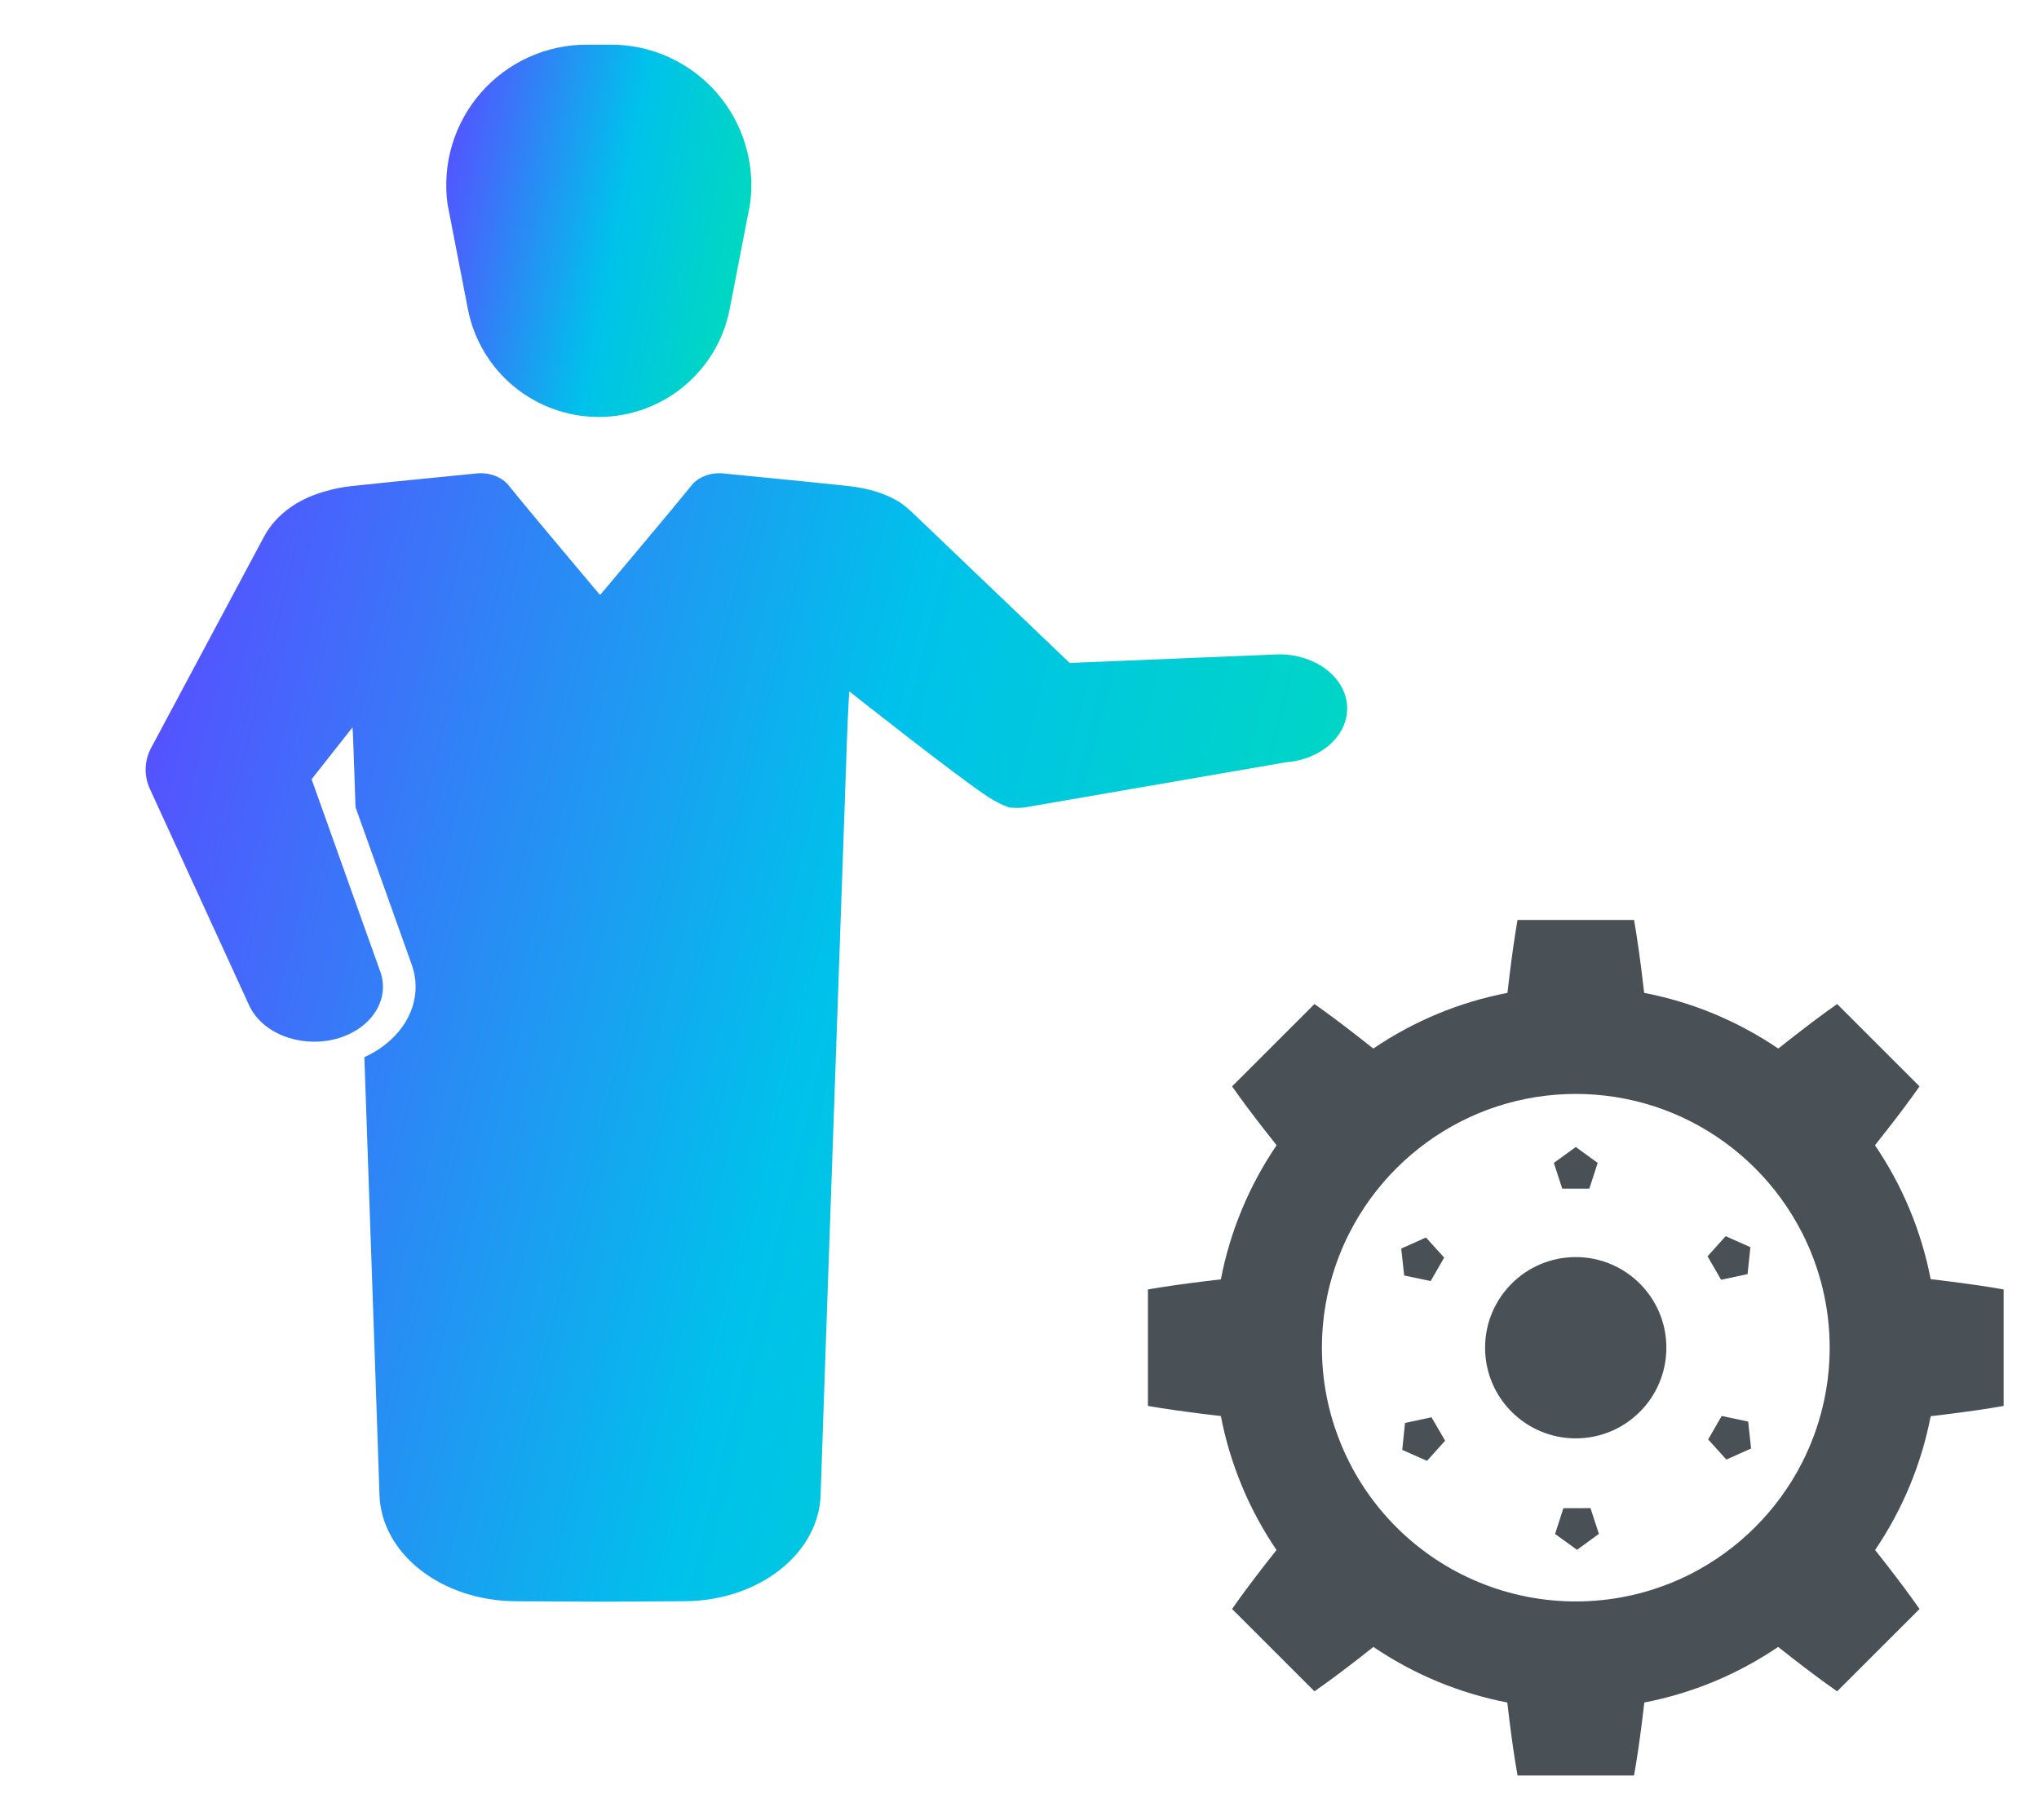 <svg width="56" height="50" viewBox="0 0 56 50" fill="none" xmlns="http://www.w3.org/2000/svg">
<path d="M35.87 18.097C35.627 18.013 35.363 17.972 35.098 17.977L29.378 18.212L25.048 14.072C24.951 13.98 24.846 13.893 24.734 13.812C24.714 13.798 24.692 13.786 24.67 13.773C24.402 13.615 24.099 13.499 23.776 13.431C23.76 13.427 23.742 13.424 23.725 13.42C23.588 13.39 23.448 13.368 23.308 13.353C22.18 13.231 21.048 13.125 19.919 13.011C19.733 12.985 19.543 13.005 19.372 13.068C19.202 13.132 19.06 13.236 18.967 13.366C18.459 13.991 17.937 14.609 17.42 15.228C17.122 15.585 16.821 15.94 16.492 16.333C16.487 16.328 16.485 16.325 16.48 16.32C16.477 16.325 16.473 16.329 16.469 16.333C16.14 15.94 15.839 15.585 15.541 15.228C15.024 14.609 14.502 13.991 13.994 13.366C13.901 13.236 13.759 13.132 13.589 13.068C13.418 13.005 13.227 12.985 13.042 13.011C12.636 13.053 12.229 13.092 11.822 13.132C11.099 13.204 10.375 13.275 9.653 13.353C9.408 13.379 9.168 13.427 8.937 13.497C8.932 13.498 8.928 13.5 8.923 13.501C8.284 13.674 7.745 14.027 7.408 14.493C7.35 14.572 7.299 14.653 7.255 14.736L4.263 20.335L4.156 20.534C3.961 20.898 3.948 21.308 4.12 21.68L4.426 22.347L6.847 27.627C7.013 27.984 7.342 28.279 7.767 28.451C8.193 28.624 8.684 28.663 9.144 28.56C9.627 28.45 10.035 28.192 10.279 27.842C10.523 27.493 10.583 27.08 10.446 26.695L9.866 25.073L8.558 21.406L9.682 19.981C9.689 20.083 9.695 20.182 9.698 20.281C9.709 20.608 9.722 20.934 9.733 21.261C9.744 21.565 9.754 21.869 9.764 22.174L11.308 26.499C11.443 26.877 11.45 27.277 11.328 27.658C11.207 28.038 10.96 28.387 10.615 28.667C10.436 28.814 10.231 28.94 10.007 29.041C10.103 31.811 10.199 34.582 10.296 37.352C10.329 38.322 10.379 39.816 10.422 41.072C10.449 41.849 10.853 42.587 11.549 43.13C12.245 43.674 13.178 43.981 14.152 43.987L16.48 44L18.808 43.987C19.783 43.981 20.716 43.674 21.412 43.13C22.108 42.587 22.512 41.849 22.538 41.072C22.582 39.816 22.631 38.322 22.665 37.352C22.863 31.662 23.063 25.972 23.263 20.281C23.273 19.998 23.296 19.444 23.323 18.99C23.323 18.99 26.329 21.37 27.157 21.904C27.327 22.015 27.514 22.108 27.714 22.182C27.847 22.194 27.982 22.196 28.116 22.185L35.315 20.941C35.727 20.909 36.114 20.769 36.415 20.543C36.716 20.317 36.914 20.017 36.978 19.691C37.041 19.365 36.967 19.031 36.767 18.742C36.566 18.454 36.251 18.227 35.87 18.097V18.097Z" fill="url(#paint0_linear_101_1817)"/>
<path d="M12.85 8.49C13.012 9.325 13.459 10.077 14.116 10.618C14.771 11.159 15.595 11.454 16.445 11.454C17.296 11.454 18.119 11.159 18.775 10.618C19.431 10.077 19.879 9.325 20.041 8.49L20.6 5.606C20.674 5.06 20.631 4.505 20.472 3.977C20.314 3.45 20.045 2.962 19.683 2.547C19.32 2.132 18.874 1.8 18.372 1.572C17.871 1.344 17.326 1.226 16.776 1.227H16.115C15.565 1.226 15.02 1.344 14.519 1.572C14.017 1.8 13.57 2.132 13.208 2.547C12.846 2.962 12.576 3.45 12.418 3.977C12.26 4.505 12.217 5.06 12.291 5.606L12.85 8.49Z" fill="url(#paint1_linear_101_1817)"/>
<path d="M53.56 35.205C53.382 35.181 53.203 35.161 53.025 35.14C52.77 33.823 52.25 32.571 51.495 31.461C51.608 31.32 51.72 31.177 51.831 31.034C52.134 30.645 52.433 30.251 52.719 29.844L50.456 27.582C50.049 27.867 49.656 28.166 49.266 28.469C49.123 28.58 48.981 28.692 48.839 28.805C47.728 28.05 46.475 27.529 45.156 27.275C45.136 27.096 45.114 26.918 45.092 26.74C45.031 26.251 44.964 25.761 44.878 25.271H41.678C41.593 25.761 41.526 26.251 41.465 26.74C41.442 26.918 41.421 27.096 41.401 27.275C40.082 27.529 38.828 28.049 37.717 28.805C37.575 28.692 37.433 28.58 37.29 28.469C36.901 28.166 36.507 27.867 36.101 27.582L33.838 29.844C34.124 30.251 34.422 30.645 34.725 31.034C34.837 31.177 34.948 31.319 35.061 31.46C34.306 32.572 33.785 33.825 33.53 35.145C33.352 35.165 33.174 35.186 32.996 35.209C32.507 35.27 32.017 35.337 31.527 35.422V38.622C32.017 38.707 32.507 38.774 32.996 38.836C33.175 38.858 33.353 38.88 33.53 38.899C33.784 40.217 34.304 41.47 35.059 42.58C34.946 42.722 34.833 42.864 34.723 43.007C34.42 43.398 34.123 43.792 33.838 44.2L36.101 46.462C36.508 46.178 36.903 45.88 37.293 45.578C37.437 45.467 37.578 45.355 37.72 45.242C38.829 45.995 40.08 46.515 41.397 46.769C41.417 46.947 41.438 47.126 41.461 47.304C41.523 47.794 41.591 48.283 41.678 48.773H44.878C44.965 48.283 45.034 47.794 45.096 47.304C45.119 47.126 45.139 46.947 45.16 46.769C46.476 46.515 47.727 45.995 48.836 45.242C48.978 45.355 49.12 45.467 49.264 45.578C49.654 45.88 50.048 46.178 50.456 46.462L52.719 44.2C52.434 43.792 52.136 43.398 51.833 43.007C51.723 42.863 51.61 42.721 51.498 42.58C52.251 41.471 52.771 40.22 53.025 38.904C53.203 38.883 53.382 38.863 53.56 38.839C54.05 38.777 54.539 38.709 55.029 38.622V35.422C54.539 35.335 54.05 35.267 53.56 35.205ZM46.434 43.238C45.618 43.652 44.728 43.902 43.815 43.972C42.903 44.043 41.985 43.933 41.114 43.649C40.244 43.365 39.438 42.912 38.743 42.316C38.048 41.721 37.477 40.994 37.062 40.178C36.898 39.856 36.76 39.522 36.648 39.178C36.364 38.308 36.255 37.39 36.327 36.477C36.398 35.565 36.65 34.675 37.066 33.86C37.737 32.548 38.804 31.481 40.116 30.81C40.44 30.644 40.776 30.504 41.122 30.392C42.523 29.937 44.033 29.937 45.435 30.392C45.781 30.505 46.117 30.644 46.441 30.81C47.752 31.481 48.819 32.548 49.49 33.86C49.99 34.838 50.251 35.92 50.251 37.018C50.252 38.117 49.992 39.199 49.494 40.178C48.822 41.495 47.751 42.566 46.434 43.238Z" fill="#495056"/>
<path d="M43.278 31.509L42.676 31.946L42.906 32.653H43.65L43.88 31.946L43.278 31.509Z" fill="#495056"/>
<path d="M48.074 34.261L47.394 33.959L46.897 34.512L47.269 35.156L47.996 35.001L48.074 34.261Z" fill="#495056"/>
<path d="M48.092 39.792L48.013 39.052L47.285 38.898L46.914 39.543L47.413 40.095L48.092 39.792Z" fill="#495056"/>
<path d="M43.312 42.575L43.913 42.137L43.682 41.43L42.938 41.431L42.709 42.139L43.312 42.575Z" fill="#495056"/>
<path d="M38.512 39.83L39.192 40.131L39.689 39.577L39.315 38.934L38.588 39.09L38.512 39.83Z" fill="#495056"/>
<path d="M38.484 34.299L38.565 35.039L39.292 35.192L39.663 34.547L39.163 33.995L38.484 34.299Z" fill="#495056"/>
<path d="M43.277 39.513C44.652 39.513 45.766 38.398 45.766 37.023C45.766 35.648 44.652 34.533 43.277 34.533C41.902 34.533 40.787 35.648 40.787 37.023C40.787 38.398 41.902 39.513 43.277 39.513Z" fill="#495056"/>
<defs>
<linearGradient id="paint0_linear_101_1817" x1="5.793" y1="13" x2="44.694" y2="22.699" gradientUnits="userSpaceOnUse">
<stop offset="0.002" stop-color="#5552FF"/>
<stop offset="0.49" stop-color="#00C1EB"/>
<stop offset="1" stop-color="#00E3AD"/>
</linearGradient>
<linearGradient id="paint1_linear_101_1817" x1="12.711" y1="1.227" x2="22.83" y2="3.168" gradientUnits="userSpaceOnUse">
<stop offset="0.002" stop-color="#5552FF"/>
<stop offset="0.49" stop-color="#00C1EB"/>
<stop offset="1" stop-color="#00E3AD"/>
</linearGradient>
</defs>
</svg>
